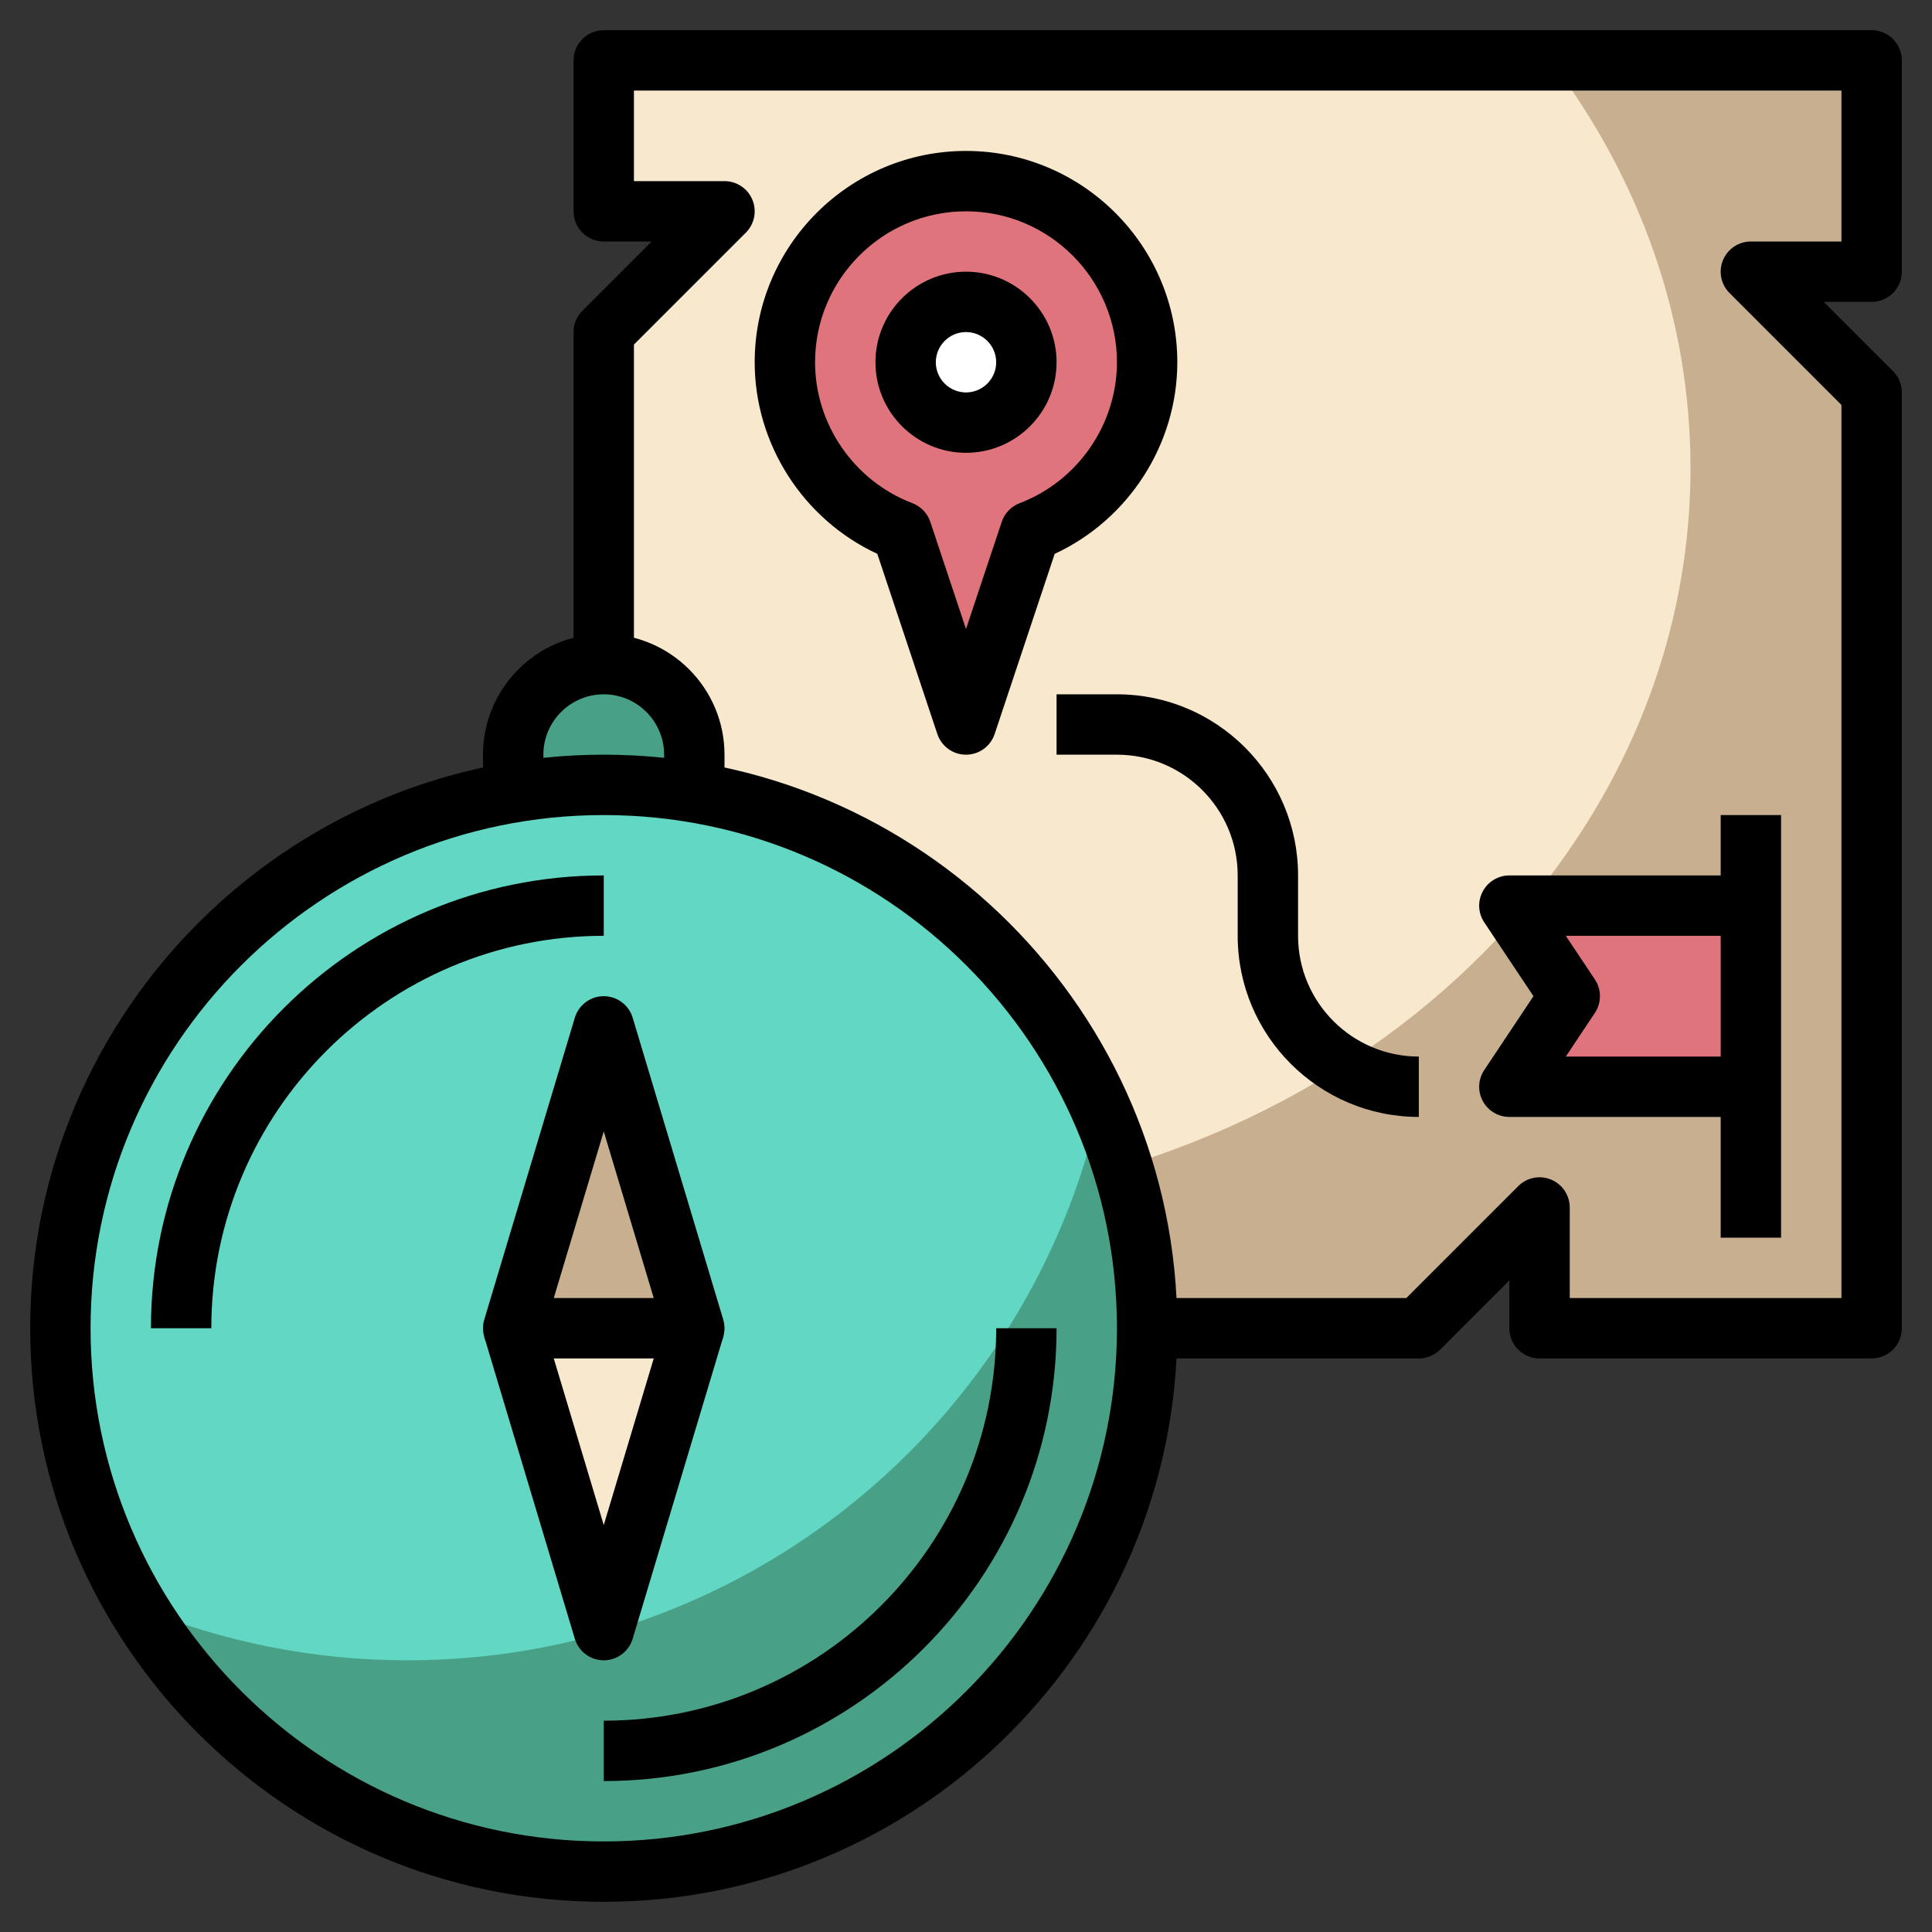 <svg id="Layer_3" enable-background="new 0 0 64 64" height="512" viewBox="0 0 64 64" width="512" xmlns="http://www.w3.org/2000/svg"><rect x="0" y="0" width="64" height="64" fill="#333333" stroke="none"/><path d="m38 44h9l4-4v4h11v-31l-4-4h4v-7h-42v5h4l-4 4v33" fill="#c8af8f"/><path d="m20 7h4l-4 4v27.98c2.536.66 5.219 1.02 8 1.02 15.464 0 28-10.969 28-24.5 0-4.99-1.709-9.629-4.637-13.5h-31.363z" fill="#f8e8ce"/><circle cx="20" cy="44" fill="#48a187" r="18"/><path d="m36.425 36.66c-2.811-6.279-9.101-10.66-16.425-10.66-9.941 0-18 8.059-18 18 0 3.383.951 6.537 2.574 9.24 2.753 1.132 5.765 1.76 8.926 1.76 11.205 0 20.572-7.845 22.925-18.34z" fill="#62d7c3"/><path d="m17 44h6l-3-10z" fill="#c8af8f"/><path d="m23 44-3 10-3-10" fill="#f8e8ce"/><path d="m17 26v-1c0-1.657 1.343-3 3-3 1.657 0 3 1.343 3 3v1" fill="#48a187"/><path d="m58 30h-8l2 3-2 3h8" fill="#e0747c"/><path d="m38 12c0-3.314-2.686-6-6-6s-6 2.686-6 6c0 2.562 1.608 4.742 3.868 5.603l2.132 6.397 2.132-6.397c2.26-.861 3.868-3.041 3.868-5.603z" fill="#e0747c"/><circle cx="32" cy="12" fill="#fff" r="2"/><path d="m20 63c-10.477 0-19-8.523-19-19s8.523-19 19-19 19 8.523 19 19-8.523 19-19 19zm0-36c-9.374 0-17 7.626-17 17s7.626 17 17 17 17-7.626 17-17-7.626-17-17-17z"/><path d="m7 44h-2c0-8.271 6.729-15 15-15v2c-7.168 0-13 5.832-13 13z"/><path d="m20 59v-2c7.168 0 13-5.832 13-13h2c0 8.271-6.729 15-15 15z"/><path d="m23 45h-6c-.316 0-.614-.149-.802-.403-.189-.254-.247-.582-.156-.884l3-10c.127-.423.517-.713.958-.713s.831.29.958.713l3 10c.091.303.033.63-.156.884-.188.254-.486.403-.802.403zm-4.656-2h3.312l-1.656-5.52z"/><path d="m20 55c-.441 0-.831-.29-.958-.713l-3-10 1.916-.574 2.042 6.807 2.042-6.807 1.916.574-3 10c-.127.423-.517.713-.958.713z"/><path d="m24 26h-2v-1c0-1.103-.897-2-2-2s-2 .897-2 2v1h-2v-1c0-2.206 1.794-4 4-4s4 1.794 4 4z"/><path d="m62 45h-11c-.552 0-1-.448-1-1v-1.586l-2.293 2.293c-.187.188-.442.293-.707.293h-9v-2h8.586l3.707-3.707c.286-.287.714-.373 1.09-.217.373.155.617.52.617.924v3h9v-29.586l-3.707-3.707c-.286-.286-.372-.716-.217-1.09.155-.373.52-.617.924-.617h3v-5h-40v3h3c.404 0 .769.244.924.617.155.374.069.804-.217 1.09l-3.707 3.707v10.586h-2v-11c0-.265.105-.52.293-.707l2.293-2.293h-1.586c-.552 0-1-.448-1-1v-5c0-.552.448-1 1-1h42c.552 0 1 .448 1 1v7c0 .552-.448 1-1 1h-1.586l2.293 2.293c.188.187.293.442.293.707v31c0 .552-.448 1-1 1z"/><path d="m32 15c-1.654 0-3-1.346-3-3s1.346-3 3-3 3 1.346 3 3-1.346 3-3 3zm0-4c-.551 0-1 .449-1 1s.449 1 1 1 1-.449 1-1-.449-1-1-1z"/><path d="m32 25c-.431 0-.812-.275-.949-.684l-1.989-5.969c-2.449-1.136-4.062-3.628-4.062-6.347 0-3.86 3.14-7 7-7s7 3.14 7 7c0 2.719-1.613 5.211-4.062 6.347l-1.989 5.969c-.137.409-.518.684-.949.684zm0-18c-2.757 0-5 2.243-5 5 0 2.058 1.295 3.934 3.224 4.668.28.107.498.334.593.618l1.183 3.551 1.184-3.551c.095-.284.312-.511.593-.618 1.928-.734 3.223-2.61 3.223-4.668 0-2.757-2.243-5-5-5z"/><path d="m57 27h2v14h-2z"/><path d="m58 37h-8c-.369 0-.708-.203-.882-.528s-.155-.72.05-1.026l1.63-2.446-1.63-2.445c-.205-.307-.224-.701-.05-1.026.174-.326.513-.529.882-.529h8v2h-6.131l.963 1.445c.224.336.224.773 0 1.109l-.963 1.446h6.131z"/><path d="m47 37c-3.309 0-6-2.691-6-6v-2c0-2.206-1.794-4-4-4h-2v-2h2c3.309 0 6 2.691 6 6v2c0 2.206 1.794 4 4 4z"/></svg>